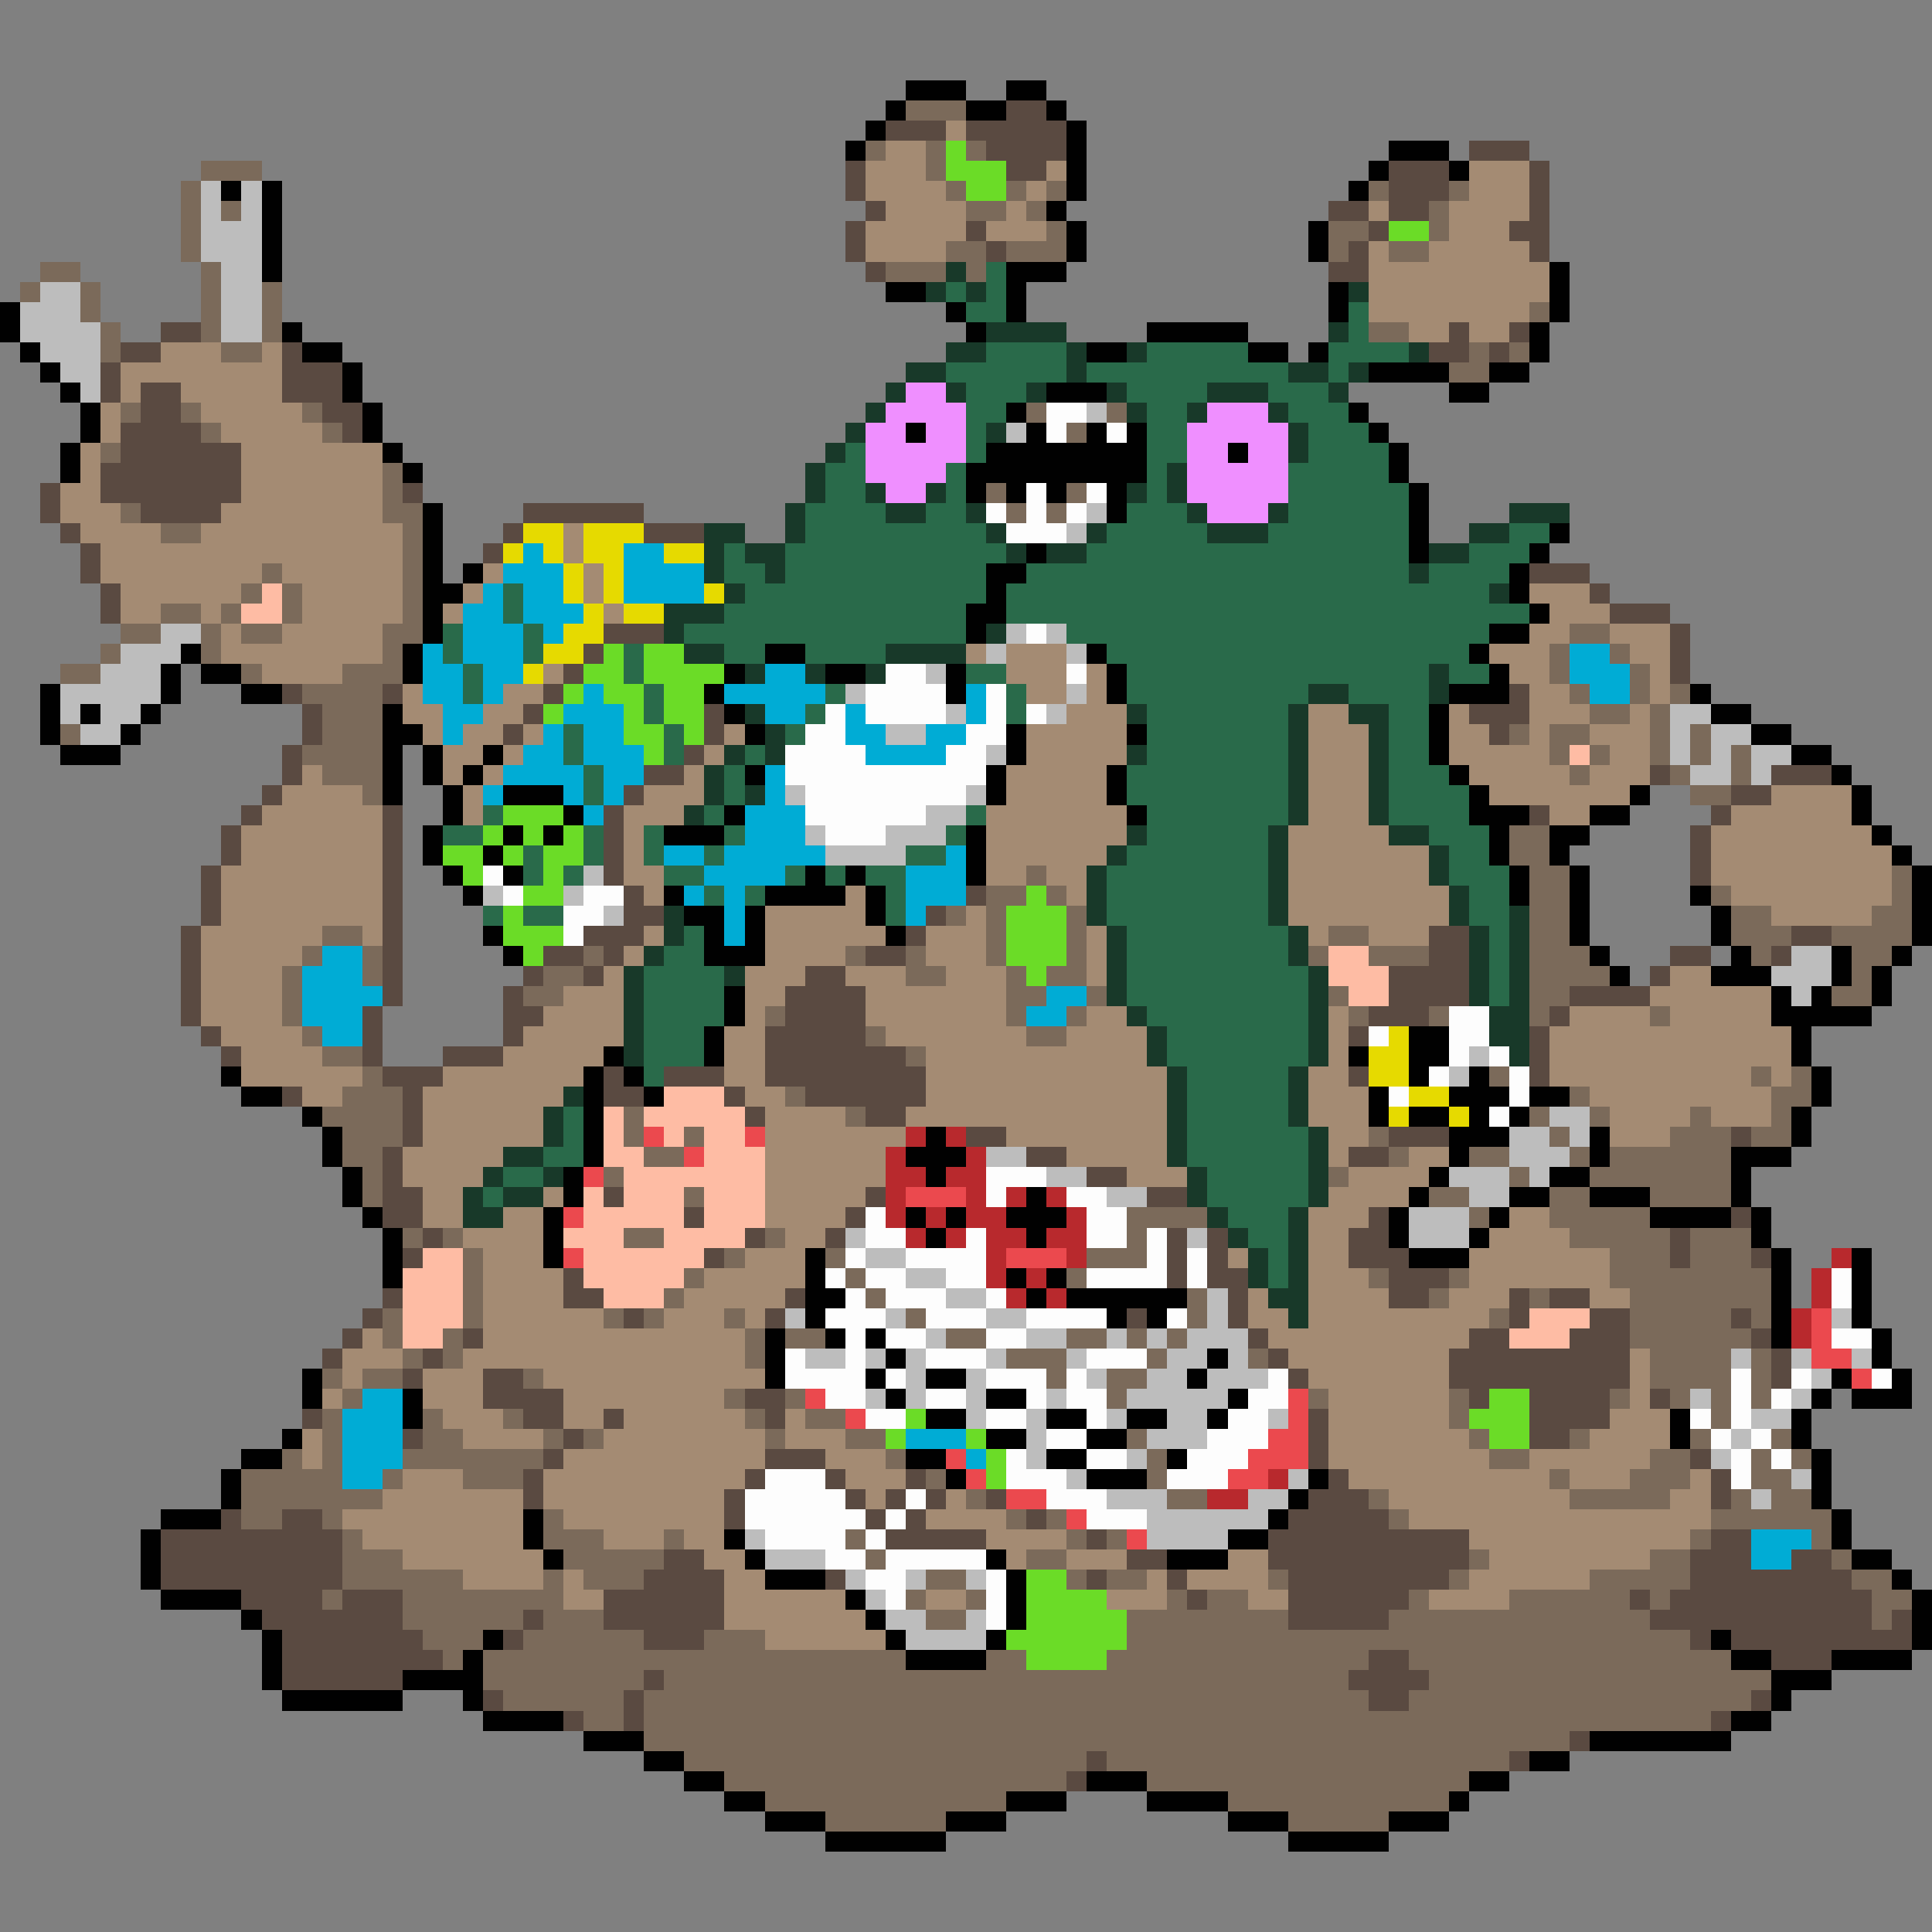 <svg xmlns="http://www.w3.org/2000/svg" viewBox="0 -0.5 96 96" shape-rendering="crispEdges">
<rect x="0" y="-0.5" width="96" height="96" fill="#808080" stroke="none"/>
<path stroke="#010101" d="M45 4h3M50 4h2M44 5h1M48 5h2M52 5h1M43 6h1M53 6h1M42 7h1M53 7h1M69 7h3M53 8h1M68 8h1M72 8h1M11 9h1M13 9h1M53 9h1M67 9h1M13 10h1M52 10h1M13 11h1M53 11h1M65 11h1M13 12h1M53 12h1M65 12h1M13 13h1M50 13h3M77 13h1M44 14h2M50 14h1M66 14h1M77 14h1M0 15h1M47 15h1M50 15h1M66 15h1M77 15h1M0 16h1M14 16h1M48 16h1M57 16h5M76 16h1M1 17h1M15 17h2M54 17h2M62 17h2M65 17h1M76 17h1M2 18h1M17 18h1M68 18h4M74 18h2M3 19h1M17 19h1M52 19h3M72 19h2M4 20h1M18 20h1M50 20h1M67 20h1M4 21h1M18 21h1M45 21h1M51 21h1M54 21h1M56 21h1M68 21h1M3 22h1M19 22h1M49 22h8M61 22h1M69 22h1M3 23h1M20 23h1M48 23h9M69 23h1M48 24h1M50 24h1M52 24h1M55 24h1M70 24h1M21 25h1M55 25h1M70 25h1M21 26h1M70 26h1M77 26h1M21 27h1M51 27h1M70 27h1M76 27h1M21 28h1M23 28h1M49 28h2M75 28h1M21 29h2M49 29h1M75 29h1M21 30h1M48 30h2M76 30h1M21 31h1M48 31h1M74 31h2M9 32h1M20 32h1M38 32h2M54 32h1M73 32h1M8 33h1M10 33h2M20 33h1M36 33h1M41 33h2M47 33h1M55 33h1M74 33h1M2 34h1M8 34h1M12 34h2M35 34h1M47 34h1M55 34h1M72 34h3M84 34h1M2 35h1M4 35h1M7 35h1M19 35h1M36 35h1M71 35h1M85 35h2M2 36h1M6 36h1M19 36h2M37 36h1M50 36h1M56 36h1M71 36h1M87 36h2M3 37h3M19 37h1M21 37h1M24 37h1M50 37h1M71 37h1M89 37h2M19 38h1M21 38h1M23 38h1M37 38h1M49 38h1M55 38h1M72 38h1M91 38h1M19 39h1M22 39h1M25 39h3M49 39h1M55 39h1M73 39h1M81 39h1M92 39h1M22 40h1M28 40h1M36 40h1M56 40h1M73 40h3M79 40h2M92 40h1M21 41h1M25 41h1M27 41h1M33 41h3M48 41h1M74 41h1M77 41h2M93 41h1M21 42h1M24 42h1M48 42h1M74 42h1M77 42h1M94 42h1M22 43h1M25 43h1M40 43h1M42 43h1M48 43h1M75 43h1M78 43h1M95 43h1M23 44h1M33 44h1M38 44h4M43 44h1M75 44h1M78 44h1M84 44h1M95 44h1M34 45h2M37 45h1M43 45h1M78 45h1M85 45h1M95 45h1M24 46h1M35 46h1M37 46h1M44 46h1M78 46h1M85 46h1M95 46h1M25 47h1M35 47h3M79 47h1M86 47h1M91 47h1M94 47h1M80 48h1M85 48h3M91 48h1M93 48h1M36 49h1M88 49h1M90 49h1M93 49h1M36 50h1M88 50h5M35 51h1M70 51h2M89 51h1M30 52h1M35 52h1M67 52h1M70 52h2M89 52h1M11 53h1M29 53h1M31 53h1M70 53h1M73 53h1M90 53h1M12 54h2M29 54h1M32 54h1M68 54h1M72 54h3M76 54h2M90 54h1M15 55h1M29 55h1M68 55h1M70 55h2M73 55h1M75 55h1M89 55h1M16 56h1M29 56h1M46 56h1M72 56h3M79 56h1M89 56h1M16 57h1M29 57h1M45 57h3M72 57h1M79 57h1M86 57h3M17 58h1M28 58h1M46 58h1M71 58h1M77 58h2M86 58h1M17 59h1M28 59h1M51 59h1M70 59h1M75 59h2M79 59h3M86 59h1M18 60h1M27 60h1M45 60h1M47 60h1M50 60h3M69 60h1M74 60h1M82 60h4M87 60h1M19 61h1M27 61h1M46 61h1M51 61h1M69 61h1M73 61h1M87 61h1M19 62h1M27 62h1M40 62h1M70 62h3M88 62h1M92 62h1M19 63h1M40 63h1M50 63h1M52 63h1M88 63h1M92 63h1M40 64h2M51 64h1M53 64h6M88 64h1M92 64h1M40 65h1M55 65h1M57 65h1M88 65h1M92 65h1M38 66h1M41 66h1M43 66h1M88 66h1M93 66h1M38 67h1M44 67h1M60 67h1M93 67h1M15 68h1M38 68h1M43 68h1M46 68h2M59 68h1M91 68h1M94 68h1M15 69h1M20 69h1M44 69h1M49 69h2M61 69h1M90 69h1M92 69h3M20 70h1M46 70h2M52 70h2M56 70h2M60 70h1M83 70h1M89 70h1M14 71h1M49 71h2M54 71h2M83 71h1M89 71h1M12 72h2M45 72h2M52 72h2M58 72h1M90 72h1M11 73h1M47 73h1M54 73h3M65 73h1M90 73h1M11 74h1M64 74h1M90 74h1M8 75h3M26 75h1M63 75h1M91 75h1M7 76h1M26 76h1M36 76h1M61 76h2M91 76h1M7 77h1M27 77h1M37 77h1M49 77h1M58 77h3M92 77h2M7 78h1M38 78h3M50 78h1M94 78h1M8 79h4M42 79h1M50 79h1M95 79h1M12 80h1M43 80h1M50 80h1M95 80h1M13 81h1M24 81h1M44 81h1M49 81h1M85 81h1M95 81h1M13 82h1M23 82h1M45 82h4M86 82h2M91 82h4M13 83h1M20 83h4M88 83h3M14 84h6M23 84h1M88 84h1M24 85h4M86 85h2M29 86h3M79 86h7M32 87h2M76 87h2M34 88h2M54 88h3M73 88h2M36 89h2M50 89h3M57 89h4M72 89h1M38 90h3M47 90h3M61 90h3M69 90h3M41 91h6M64 91h5" />
<path stroke="#7b6a5a" d="M45 5h3M43 7h1M46 7h1M48 7h1M10 8h3M46 8h1M9 9h1M47 9h1M50 9h1M52 9h1M68 9h1M72 9h1M9 10h1M11 10h1M48 10h2M51 10h1M71 10h1M9 11h1M52 11h1M66 11h2M71 11h1M9 12h1M47 12h2M50 12h3M66 12h1M69 12h2M2 13h2M10 13h1M44 13h3M48 13h1M1 14h1M4 14h1M10 14h1M13 14h1M4 15h1M10 15h1M13 15h1M76 15h1M5 16h1M10 16h1M13 16h1M68 16h2M5 17h1M11 17h2M73 17h1M75 17h1M72 18h2M6 20h1M9 20h1M15 20h1M51 20h1M55 20h1M10 21h1M16 21h1M53 21h1M5 22h1M19 23h1M19 24h1M49 24h1M53 24h1M6 25h1M19 25h2M50 25h1M52 25h1M8 26h2M20 26h1M20 27h1M13 28h1M20 28h1M12 29h1M14 29h1M20 29h1M8 30h2M11 30h1M14 30h1M20 30h1M6 31h2M10 31h1M12 31h2M19 31h2M78 31h2M5 32h1M10 32h1M19 32h1M77 32h1M80 32h1M3 33h2M12 33h1M17 33h3M77 33h1M81 33h1M15 34h4M78 34h1M81 34h1M83 34h1M16 35h3M79 35h2M82 35h1M3 36h1M16 36h3M75 36h1M77 36h2M82 36h1M84 36h1M15 37h4M77 37h1M79 37h1M82 37h1M84 37h1M86 37h1M16 38h3M78 38h1M83 38h1M86 38h1M18 39h1M84 39h2M75 41h2M75 42h2M51 43h1M76 43h2M94 43h1M49 44h2M52 44h1M76 44h2M85 44h1M94 44h1M47 45h1M49 45h1M53 45h1M76 45h2M86 45h2M93 45h2M16 46h2M49 46h1M53 46h1M66 46h2M76 46h2M86 46h3M91 46h4M15 47h1M18 47h1M29 47h1M42 47h1M45 47h1M49 47h1M53 47h1M65 47h1M68 47h3M76 47h3M87 47h1M92 47h2M14 48h1M18 48h1M27 48h2M45 48h2M50 48h1M52 48h2M76 48h4M92 48h1M14 49h1M26 49h2M50 49h2M54 49h1M66 49h1M76 49h2M91 49h2M14 50h1M38 50h1M50 50h1M53 50h1M67 50h1M71 50h1M76 50h1M82 50h1M15 51h1M43 51h1M51 51h2M16 52h2M45 52h1M18 53h1M74 53h1M87 53h1M89 53h1M17 54h3M39 54h1M78 54h1M88 54h2M16 55h4M31 55h1M42 55h1M76 55h1M79 55h1M84 55h1M88 55h1M17 56h3M31 56h1M34 56h1M68 56h1M77 56h1M83 56h3M87 56h2M17 57h2M32 57h2M69 57h1M73 57h2M78 57h1M80 57h6M18 58h1M30 58h1M66 58h1M75 58h1M79 58h7M18 59h1M34 59h1M71 59h2M77 59h2M82 59h4M56 60h4M73 60h1M77 60h5M20 61h1M22 61h1M31 61h2M38 61h1M56 61h1M78 61h5M84 61h3M23 62h1M36 62h1M41 62h1M54 62h3M80 62h3M84 62h3M23 63h1M34 63h1M42 63h1M53 63h1M68 63h1M72 63h1M80 63h8M23 64h1M33 64h1M43 64h1M59 64h1M71 64h1M76 64h1M81 64h7M19 65h1M23 65h1M30 65h1M32 65h1M36 65h1M45 65h1M59 65h1M74 65h1M81 65h5M87 65h1M19 66h1M22 66h1M37 66h1M39 66h2M47 66h2M53 66h2M56 66h1M58 66h1M81 66h6M20 67h1M22 67h1M37 67h1M50 67h3M57 67h1M62 67h1M82 67h4M87 67h1M16 68h1M18 68h2M26 68h1M52 68h1M55 68h2M82 68h4M87 68h1M17 69h1M36 69h1M39 69h1M55 69h1M65 69h1M72 69h1M80 69h1M83 69h1M85 69h1M87 69h1M16 70h1M21 70h1M25 70h1M37 70h1M40 70h2M72 70h1M85 70h1M16 71h1M21 71h2M27 71h1M29 71h1M38 71h1M42 71h2M56 71h1M73 71h1M78 71h1M84 71h1M88 71h1M14 72h1M16 72h1M20 72h7M44 72h1M57 72h1M74 72h2M82 72h2M87 72h1M89 72h1M12 73h5M19 73h1M23 73h3M46 73h1M57 73h1M77 73h1M81 73h3M87 73h2M12 74h7M48 74h1M58 74h2M68 74h1M78 74h5M86 74h1M88 74h2M12 75h2M16 75h1M27 75h1M50 75h1M52 75h1M69 75h1M85 75h6M17 76h1M27 76h3M33 76h1M42 76h1M53 76h1M55 76h1M84 76h1M90 76h1M17 77h3M28 77h5M43 77h1M51 77h2M73 77h1M82 77h2M91 77h1M17 78h6M27 78h1M29 78h3M46 78h2M53 78h1M55 78h2M63 78h1M72 78h1M79 78h5M92 78h2M16 79h1M20 79h8M45 79h1M48 79h1M58 79h1M60 79h2M70 79h1M75 79h6M82 79h1M93 79h2M20 80h6M27 80h3M46 80h2M56 80h8M69 80h13M93 80h1M21 81h3M26 81h6M35 81h3M56 81h28M22 82h1M24 82h21M49 82h2M55 82h13M70 82h16M24 83h8M33 83h34M71 83h17M25 84h6M32 84h36M70 84h17M29 85h2M32 85h53M32 86h46M34 87h20M55 87h20M36 88h17M57 88h16M38 89h12M61 89h11M41 90h6M64 90h5" />
<path stroke="#5a4a41" d="M50 5h2M44 6h3M48 6h5M49 7h4M73 7h3M42 8h1M50 8h2M69 8h3M76 8h1M42 9h1M69 9h3M76 9h1M43 10h1M66 10h2M69 10h2M76 10h1M42 11h1M48 11h1M68 11h1M75 11h2M42 12h1M49 12h1M67 12h1M76 12h1M43 13h1M66 13h2M8 16h2M72 16h1M75 16h1M6 17h2M14 17h1M71 17h2M74 17h1M5 18h1M14 18h3M5 19h1M7 19h2M14 19h3M7 20h2M16 20h2M6 21h4M17 21h1M6 22h6M5 23h7M2 24h1M5 24h7M20 24h1M2 25h1M7 25h4M26 25h6M3 26h1M25 26h1M32 26h3M4 27h1M24 27h1M4 28h1M76 28h3M5 29h1M79 29h1M5 30h1M80 30h3M30 31h3M83 31h1M29 32h1M83 32h1M28 33h1M83 33h1M14 34h1M19 34h1M27 34h1M75 34h1M15 35h1M26 35h1M35 35h1M73 35h3M15 36h1M25 36h1M35 36h1M74 36h1M14 37h1M34 37h1M14 38h1M32 38h2M82 38h1M88 38h3M13 39h1M31 39h1M86 39h2M12 40h1M19 40h1M30 40h1M76 40h1M85 40h1M11 41h1M19 41h1M30 41h1M84 41h1M11 42h1M19 42h1M30 42h1M84 42h1M10 43h1M19 43h1M30 43h1M84 43h1M10 44h1M19 44h1M31 44h1M48 44h1M10 45h1M19 45h1M31 45h2M46 45h1M9 46h1M19 46h1M29 46h3M45 46h1M71 46h2M89 46h2M9 47h1M19 47h1M27 47h2M30 47h1M43 47h2M71 47h2M83 47h2M88 47h1M9 48h1M19 48h1M26 48h1M29 48h1M40 48h2M69 48h4M82 48h1M9 49h1M19 49h1M25 49h1M39 49h4M69 49h4M78 49h4M9 50h1M18 50h1M25 50h2M39 50h4M68 50h3M77 50h1M10 51h1M18 51h1M25 51h1M38 51h5M67 51h1M76 51h1M11 52h1M18 52h1M22 52h3M38 52h7M76 52h1M19 53h3M30 53h1M33 53h3M38 53h8M67 53h1M76 53h1M14 54h1M20 54h1M30 54h2M36 54h1M40 54h6M20 55h1M37 55h1M43 55h2M20 56h1M48 56h2M69 56h3M86 56h1M19 57h1M51 57h2M67 57h2M19 58h1M54 58h2M19 59h2M30 59h1M43 59h1M57 59h2M19 60h2M34 60h1M42 60h1M68 60h1M86 60h1M21 61h1M37 61h1M41 61h1M58 61h1M60 61h1M67 61h2M83 61h1M20 62h1M35 62h1M58 62h1M60 62h1M67 62h3M83 62h1M87 62h1M28 63h1M58 63h1M60 63h2M69 63h3M19 64h1M28 64h2M39 64h1M61 64h1M69 64h2M75 64h1M77 64h2M18 65h1M31 65h1M38 65h1M56 65h1M61 65h1M75 65h1M79 65h2M86 65h1M17 66h1M23 66h1M62 66h1M73 66h2M78 66h3M87 66h1M16 67h1M21 67h1M63 67h1M72 67h9M88 67h1M20 68h1M24 68h2M64 68h1M72 68h9M88 68h1M24 69h4M37 69h2M73 69h1M76 69h4M82 69h1M15 70h1M26 70h2M30 70h1M38 70h1M65 70h1M76 70h4M20 71h1M28 71h1M65 71h1M76 71h2M27 72h1M38 72h3M65 72h1M84 72h1M26 73h1M37 73h1M41 73h1M45 73h1M66 73h1M85 73h1M26 74h1M36 74h1M42 74h1M44 74h1M46 74h1M49 74h1M65 74h3M85 74h1M11 75h1M14 75h2M36 75h1M43 75h1M45 75h1M51 75h1M64 75h5M8 76h9M44 76h5M54 76h1M63 76h10M85 76h2M8 77h9M33 77h2M56 77h2M63 77h10M84 77h3M89 77h2M8 78h9M32 78h4M41 78h1M54 78h1M58 78h1M64 78h8M84 78h8M12 79h4M17 79h3M30 79h6M59 79h1M64 79h6M81 79h1M83 79h10M13 80h7M26 80h1M30 80h6M64 80h5M82 80h11M94 80h1M14 81h7M25 81h1M32 81h3M84 81h1M86 81h9M14 82h8M68 82h2M88 82h3M14 83h6M32 83h1M67 83h4M24 84h1M31 84h1M68 84h2M87 84h1M28 85h1M31 85h1M85 85h1M78 86h1M54 87h1M75 87h1M53 88h1" />
<path stroke="#a48b73" d="M47 6h1M44 7h2M43 8h3M52 8h1M73 8h3M43 9h4M51 9h1M73 9h3M44 10h4M50 10h1M68 10h1M72 10h4M43 11h5M49 11h3M72 11h3M43 12h4M68 12h1M71 12h5M68 13h9M68 14h9M68 15h8M70 16h2M73 16h2M8 17h3M13 17h1M6 18h8M6 19h1M9 19h5M5 20h1M10 20h5M5 21h1M11 21h5M4 22h1M12 22h7M4 23h1M12 23h7M3 24h2M12 24h7M3 25h3M11 25h8M4 26h4M10 26h10M28 26h1M5 27h15M28 27h1M5 28h8M14 28h6M24 28h1M29 28h1M6 29h6M15 29h5M23 29h1M29 29h1M76 29h3M6 30h2M10 30h1M15 30h5M22 30h1M30 30h1M77 30h3M11 31h1M14 31h5M76 31h2M80 31h3M11 32h8M48 32h1M50 32h3M74 32h3M81 32h2M13 33h4M27 33h1M50 33h3M54 33h1M75 33h2M82 33h1M20 34h1M25 34h2M51 34h2M54 34h1M76 34h2M82 34h1M20 35h2M24 35h2M53 35h3M65 35h2M72 35h1M76 35h3M81 35h1M21 36h1M23 36h2M26 36h1M36 36h1M51 36h5M65 36h3M72 36h2M76 36h1M79 36h3M22 37h2M25 37h1M35 37h1M51 37h5M65 37h3M72 37h5M80 37h2M15 38h1M22 38h1M24 38h1M34 38h1M50 38h5M65 38h3M73 38h5M79 38h3M14 39h4M23 39h1M32 39h3M50 39h5M65 39h3M74 39h7M88 39h4M13 40h6M23 40h1M31 40h3M49 40h7M65 40h3M77 40h2M86 40h6M12 41h7M31 41h1M49 41h7M64 41h5M85 41h8M12 42h7M31 42h1M49 42h6M64 42h7M85 42h9M11 43h8M31 43h2M49 43h2M52 43h2M64 43h7M85 43h9M11 44h8M32 44h1M42 44h1M53 44h1M64 44h8M86 44h8M11 45h8M38 45h5M48 45h1M64 45h8M88 45h5M10 46h6M18 46h1M32 46h1M38 46h6M46 46h3M54 46h1M65 46h1M68 46h3M10 47h5M31 47h1M38 47h4M46 47h3M54 47h1M10 48h4M30 48h1M37 48h3M42 48h3M47 48h3M54 48h1M83 48h2M10 49h4M28 49h3M37 49h2M43 49h7M82 49h6M10 50h4M27 50h4M37 50h1M43 50h7M54 50h2M66 50h1M78 50h4M83 50h5M11 51h4M26 51h5M36 51h2M44 51h7M53 51h4M66 51h1M77 51h12M12 52h4M25 52h5M36 52h2M46 52h11M66 52h1M77 52h12M12 53h6M22 53h7M36 53h2M46 53h12M65 53h2M77 53h10M88 53h1M15 54h2M21 54h7M37 54h2M46 54h12M65 54h3M79 54h9M21 55h6M38 55h4M45 55h13M65 55h3M80 55h4M85 55h3M21 56h6M38 56h7M50 56h8M66 56h2M80 56h3M20 57h5M38 57h6M53 57h5M66 57h1M70 57h2M20 58h4M38 58h6M56 58h3M67 58h4M21 59h2M27 59h1M38 59h5M66 59h4M21 60h2M25 60h2M38 60h4M65 60h3M75 60h2M23 61h4M39 61h2M65 61h2M74 61h4M24 62h3M37 62h3M61 62h1M65 62h2M73 62h7M24 63h4M35 63h5M65 63h3M73 63h7M24 64h4M34 64h5M62 64h1M65 64h4M72 64h3M79 64h2M24 65h6M33 65h3M37 65h1M62 65h2M65 65h9M18 66h1M24 66h13M63 66h10M17 67h3M23 67h14M64 67h8M81 67h1M17 68h1M21 68h3M27 68h11M65 68h7M81 68h1M16 69h1M21 69h3M28 69h8M66 69h6M81 69h1M22 70h3M28 70h2M31 70h6M39 70h1M66 70h6M80 70h3M15 71h1M23 71h4M30 71h8M39 71h3M66 71h7M79 71h4M15 72h1M28 72h10M41 72h3M66 72h8M76 72h6M20 73h3M27 73h10M42 73h3M67 73h10M78 73h3M84 73h1M19 74h7M27 74h9M43 74h1M47 74h1M69 74h9M83 74h2M17 75h9M28 75h8M46 75h4M70 75h15M18 76h8M30 76h3M34 76h2M49 76h4M73 76h11M20 77h7M35 77h2M50 77h1M53 77h3M61 77h2M74 77h8M23 78h4M28 78h1M36 78h2M57 78h1M59 78h4M73 78h6M28 79h2M36 79h6M46 79h2M55 79h3M62 79h2M71 79h4M36 80h7M38 81h6" />
<path stroke="#6bdc27" d="M47 7h1M47 8h3M48 9h2M69 11h2M30 32h1M32 32h2M29 33h2M32 33h4M28 34h1M30 34h2M33 34h2M27 35h1M31 35h1M33 35h2M31 36h2M34 36h1M32 37h1M25 40h3M24 41h1M26 41h1M28 41h1M22 42h2M25 42h1M27 42h2M23 43h1M27 43h1M26 44h2M51 44h1M25 45h1M50 45h3M25 46h3M50 46h3M26 47h1M50 47h3M51 48h1M74 69h2M45 70h1M73 70h3M44 71h1M48 71h1M74 71h2M49 72h1M49 73h1M51 78h2M51 79h4M51 80h5M50 81h6M51 82h4" />
<path stroke="#bdbdbd" d="M10 9h1M12 9h1M10 10h1M12 10h1M10 11h3M10 12h3M11 13h2M2 14h2M11 14h2M1 15h3M11 15h2M1 16h4M11 16h2M2 17h3M3 18h2M4 19h1M54 20h1M50 21h1M54 25h1M53 26h1M8 31h2M50 31h1M52 31h1M6 32h3M49 32h1M53 32h1M5 33h3M46 33h1M3 34h5M42 34h1M53 34h1M3 35h1M5 35h2M47 35h1M52 35h1M83 35h2M4 36h2M44 36h2M83 36h1M85 36h2M49 37h1M83 37h1M85 37h1M87 37h2M84 38h2M87 38h1M39 39h1M48 39h1M46 40h2M40 41h1M44 41h3M41 42h4M29 43h1M24 44h1M28 44h1M30 45h1M89 47h2M88 48h3M89 49h1M73 52h1M72 53h1M77 55h2M75 56h2M78 56h1M49 57h2M75 57h3M52 58h2M72 58h3M76 58h1M55 59h2M73 59h2M70 60h3M42 61h1M59 61h1M70 61h3M43 62h2M45 63h2M47 64h2M60 64h1M39 65h1M44 65h1M49 65h2M60 65h1M91 65h1M46 66h1M51 66h2M55 66h1M57 66h1M59 66h3M40 67h2M43 67h1M45 67h1M49 67h1M53 67h1M58 67h2M61 67h1M86 67h1M89 67h1M92 67h1M45 68h1M48 68h1M54 68h1M57 68h2M60 68h3M90 68h1M43 69h1M45 69h1M48 69h1M52 69h1M56 69h5M84 69h1M89 69h1M48 70h1M51 70h1M55 70h1M58 70h2M63 70h1M87 70h2M51 71h1M57 71h3M86 71h1M51 72h1M56 72h1M85 72h1M53 73h1M64 73h1M89 73h1M55 74h3M62 74h2M87 74h1M57 75h6M37 76h1M57 76h4M38 77h3M42 78h1M45 78h1M48 78h1M43 79h1M44 80h2M48 80h1M45 81h4" />
<path stroke="#183929" d="M47 13h1M46 14h1M48 14h1M67 14h1M49 16h4M66 16h1M47 17h2M53 17h1M56 17h1M70 17h1M45 18h2M53 18h1M64 18h2M67 18h1M44 19h1M47 19h1M51 19h1M55 19h1M60 19h3M66 19h1M43 20h1M56 20h1M59 20h1M63 20h1M42 21h1M49 21h1M64 21h1M41 22h1M64 22h1M40 23h1M58 23h1M40 24h1M43 24h1M46 24h1M56 24h1M58 24h1M39 25h1M44 25h2M48 25h1M59 25h1M63 25h1M75 25h3M35 26h2M39 26h1M49 26h1M54 26h1M60 26h3M73 26h2M35 27h1M37 27h2M50 27h1M52 27h2M71 27h2M35 28h1M38 28h1M70 28h1M36 29h1M74 29h1M33 30h3M33 31h1M49 31h1M34 32h2M44 32h4M37 33h1M40 33h1M43 33h1M71 33h1M65 34h2M71 34h1M37 35h1M56 35h1M64 35h1M67 35h2M38 36h1M64 36h1M68 36h1M36 37h1M38 37h1M56 37h1M64 37h1M68 37h1M35 38h1M64 38h1M68 38h1M35 39h1M37 39h1M64 39h1M68 39h1M34 40h1M64 40h1M68 40h1M56 41h1M63 41h1M69 41h2M55 42h1M63 42h1M71 42h1M54 43h1M63 43h1M71 43h1M54 44h1M63 44h1M72 44h1M33 45h1M54 45h1M63 45h1M72 45h1M75 45h1M33 46h1M55 46h1M64 46h1M73 46h1M75 46h1M32 47h1M55 47h1M64 47h1M73 47h1M75 47h1M31 48h1M36 48h1M55 48h1M65 48h1M73 48h1M75 48h1M31 49h1M55 49h1M65 49h1M73 49h1M75 49h1M31 50h1M56 50h1M65 50h1M74 50h2M31 51h1M57 51h1M65 51h1M74 51h2M31 52h1M57 52h1M65 52h1M75 52h1M58 53h1M64 53h1M28 54h1M58 54h1M64 54h1M27 55h1M58 55h1M64 55h1M27 56h1M58 56h1M65 56h1M25 57h2M58 57h1M65 57h1M24 58h1M27 58h1M59 58h1M65 58h1M23 59h1M25 59h2M59 59h1M65 59h1M23 60h2M60 60h1M64 60h1M61 61h1M64 61h1M62 62h1M64 62h1M62 63h1M64 63h1M63 64h2M64 65h1" />
<path stroke="#296a4a" d="M49 13h1M47 14h1M49 14h1M48 15h2M67 15h1M67 16h1M49 17h4M57 17h5M66 17h4M47 18h6M54 18h10M66 18h1M48 19h3M56 19h4M63 19h3M48 20h2M57 20h2M64 20h3M48 21h1M57 21h2M65 21h3M42 22h1M48 22h1M57 22h2M65 22h4M41 23h2M47 23h1M57 23h1M64 23h5M41 24h2M47 24h1M57 24h1M64 24h6M40 25h4M46 25h2M56 25h3M64 25h6M40 26h9M55 26h5M63 26h7M75 26h2M36 27h1M39 27h11M54 27h16M73 27h3M36 28h2M39 28h10M51 28h19M71 28h4M25 29h1M37 29h12M50 29h24M25 30h1M36 30h12M50 30h26M22 31h1M26 31h1M34 31h14M53 31h21M22 32h1M26 32h1M31 32h1M36 32h2M40 32h4M55 32h18M23 33h1M31 33h1M48 33h2M56 33h15M72 33h2M23 34h1M32 34h1M41 34h1M50 34h1M56 34h9M67 34h4M32 35h1M40 35h1M50 35h1M57 35h7M69 35h2M28 36h1M33 36h1M39 36h1M57 36h7M69 36h2M28 37h1M33 37h1M37 37h1M57 37h7M69 37h2M29 38h1M36 38h1M56 38h8M69 38h3M29 39h1M36 39h1M56 39h8M69 39h4M24 40h1M35 40h1M48 40h1M57 40h7M69 40h4M22 41h2M29 41h1M32 41h1M36 41h1M47 41h1M57 41h6M71 41h3M26 42h1M29 42h1M32 42h1M35 42h1M45 42h2M56 42h7M72 42h2M26 43h1M28 43h1M33 43h2M39 43h1M41 43h1M43 43h2M55 43h8M72 43h3M35 44h1M37 44h1M44 44h1M55 44h8M73 44h2M24 45h1M26 45h2M44 45h1M55 45h8M73 45h2M34 46h1M56 46h8M74 46h1M33 47h2M56 47h8M74 47h1M32 48h4M56 48h9M74 48h1M32 49h4M56 49h9M74 49h1M32 50h4M57 50h8M32 51h3M58 51h7M32 52h3M58 52h7M32 53h1M59 53h5M59 54h5M28 55h1M59 55h5M28 56h1M59 56h6M27 57h2M59 57h6M25 58h2M60 58h5M24 59h1M60 59h5M61 60h3M62 61h2M63 62h1M63 63h1" />
<path stroke="#ef8fff" d="M45 19h2M44 20h4M60 20h3M43 21h2M46 21h2M59 21h5M43 22h5M59 22h2M62 22h2M43 23h4M59 23h5M44 24h2M59 24h5M60 25h3" />
<path stroke="#fdfdfd" d="M52 20h2M52 21h1M55 21h1M51 24h1M54 24h1M49 25h1M51 25h1M53 25h1M50 26h3M51 31h1M44 33h2M53 33h1M43 34h4M49 34h1M41 35h1M43 35h4M49 35h1M51 35h1M40 36h2M48 36h2M39 37h4M47 37h2M39 38h10M40 39h8M40 40h6M41 41h3M24 43h1M25 44h1M29 44h2M28 45h2M28 46h1M72 50h2M68 51h1M72 51h2M72 52h1M74 52h1M71 53h1M75 53h1M69 54h1M75 54h1M74 55h1M49 58h3M49 59h1M53 59h2M43 60h1M54 60h2M43 61h2M48 61h1M54 61h2M57 61h1M42 62h1M45 62h4M57 62h1M59 62h1M41 63h1M43 63h2M47 63h2M54 63h4M59 63h1M91 63h1M42 64h1M44 64h3M49 64h1M91 64h1M41 65h3M46 65h3M51 65h4M58 65h1M42 66h1M44 66h2M49 66h2M91 66h2M39 67h1M42 67h1M46 67h3M54 67h3M39 68h4M44 68h1M49 68h3M53 68h1M63 68h1M86 68h1M89 68h1M93 68h1M41 69h2M46 69h2M51 69h1M53 69h2M62 69h2M86 69h1M88 69h1M43 70h2M49 70h2M54 70h1M61 70h2M84 70h1M86 70h1M52 71h2M60 71h3M85 71h1M87 71h1M50 72h1M54 72h2M59 72h3M86 72h1M88 72h1M38 73h3M50 73h3M58 73h3M86 73h1M37 74h5M45 74h1M52 74h3M37 75h6M44 75h1M54 75h3M38 76h4M43 76h1M41 77h2M44 77h5M43 78h2M49 78h1M44 79h1M49 79h1M49 80h1" />
<path stroke="#e6da00" d="M26 26h2M29 26h3M25 27h1M27 27h1M29 27h2M33 27h2M28 28h1M30 28h1M28 29h1M30 29h1M35 29h1M29 30h1M31 30h2M28 31h2M27 32h2M26 33h1M69 51h1M68 52h2M68 53h2M70 54h2M69 55h1M72 55h1" />
<path stroke="#00acd5" d="M26 27h1M31 27h2M25 28h3M31 28h4M24 29h1M26 29h2M31 29h4M23 30h2M26 30h3M23 31h3M27 31h1M21 32h1M23 32h3M78 32h2M21 33h2M24 33h2M38 33h2M78 33h3M21 34h2M24 34h1M29 34h1M36 34h5M48 34h1M79 34h2M22 35h2M28 35h3M38 35h2M42 35h1M48 35h1M22 36h1M27 36h1M29 36h2M42 36h2M46 36h2M26 37h2M29 37h3M43 37h4M25 38h4M30 38h2M38 38h1M24 39h1M28 39h1M30 39h1M38 39h1M29 40h1M37 40h3M37 41h3M33 42h2M36 42h5M47 42h1M35 43h4M45 43h3M34 44h1M36 44h1M45 44h3M36 45h1M45 45h1M36 46h1M16 47h2M15 48h3M15 49h4M52 49h2M15 50h3M51 50h2M16 51h2M18 69h2M17 70h3M17 71h3M45 71h3M17 72h3M48 72h1M17 73h2M87 76h3M87 77h2" />
<path stroke="#febca4" d="M13 29h1M12 30h2M78 37h1M66 47h2M66 48h3M67 49h2M33 54h3M30 55h1M32 55h5M30 56h1M33 56h1M35 56h2M30 57h2M35 57h3M31 58h7M29 59h1M31 59h3M35 59h3M29 60h5M35 60h3M28 61h3M33 61h4M21 62h2M29 62h6M20 63h3M29 63h5M20 64h3M30 64h3M20 65h3M76 65h3M20 66h2M75 66h3" />
<path stroke="#eb494e" d="M32 56h1M37 56h1M34 57h1M29 58h1M45 59h3M28 60h1M28 62h1M50 62h3M90 65h1M90 66h1M90 67h2M92 68h1M40 69h1M64 69h1M42 70h1M64 70h1M63 71h2M47 72h1M62 72h3M48 73h1M61 73h2M50 74h2M53 75h1M56 76h1" />
<path stroke="#b8292d" d="M45 56h1M47 56h1M44 57h1M48 57h1M44 58h2M47 58h2M44 59h1M48 59h1M50 59h1M52 59h1M44 60h1M46 60h1M48 60h2M53 60h1M45 61h1M47 61h1M49 61h2M52 61h2M49 62h1M53 62h1M91 62h1M49 63h1M51 63h1M90 63h1M50 64h1M52 64h1M90 64h1M89 65h1M89 66h1M63 73h1M60 74h2" />
</svg>